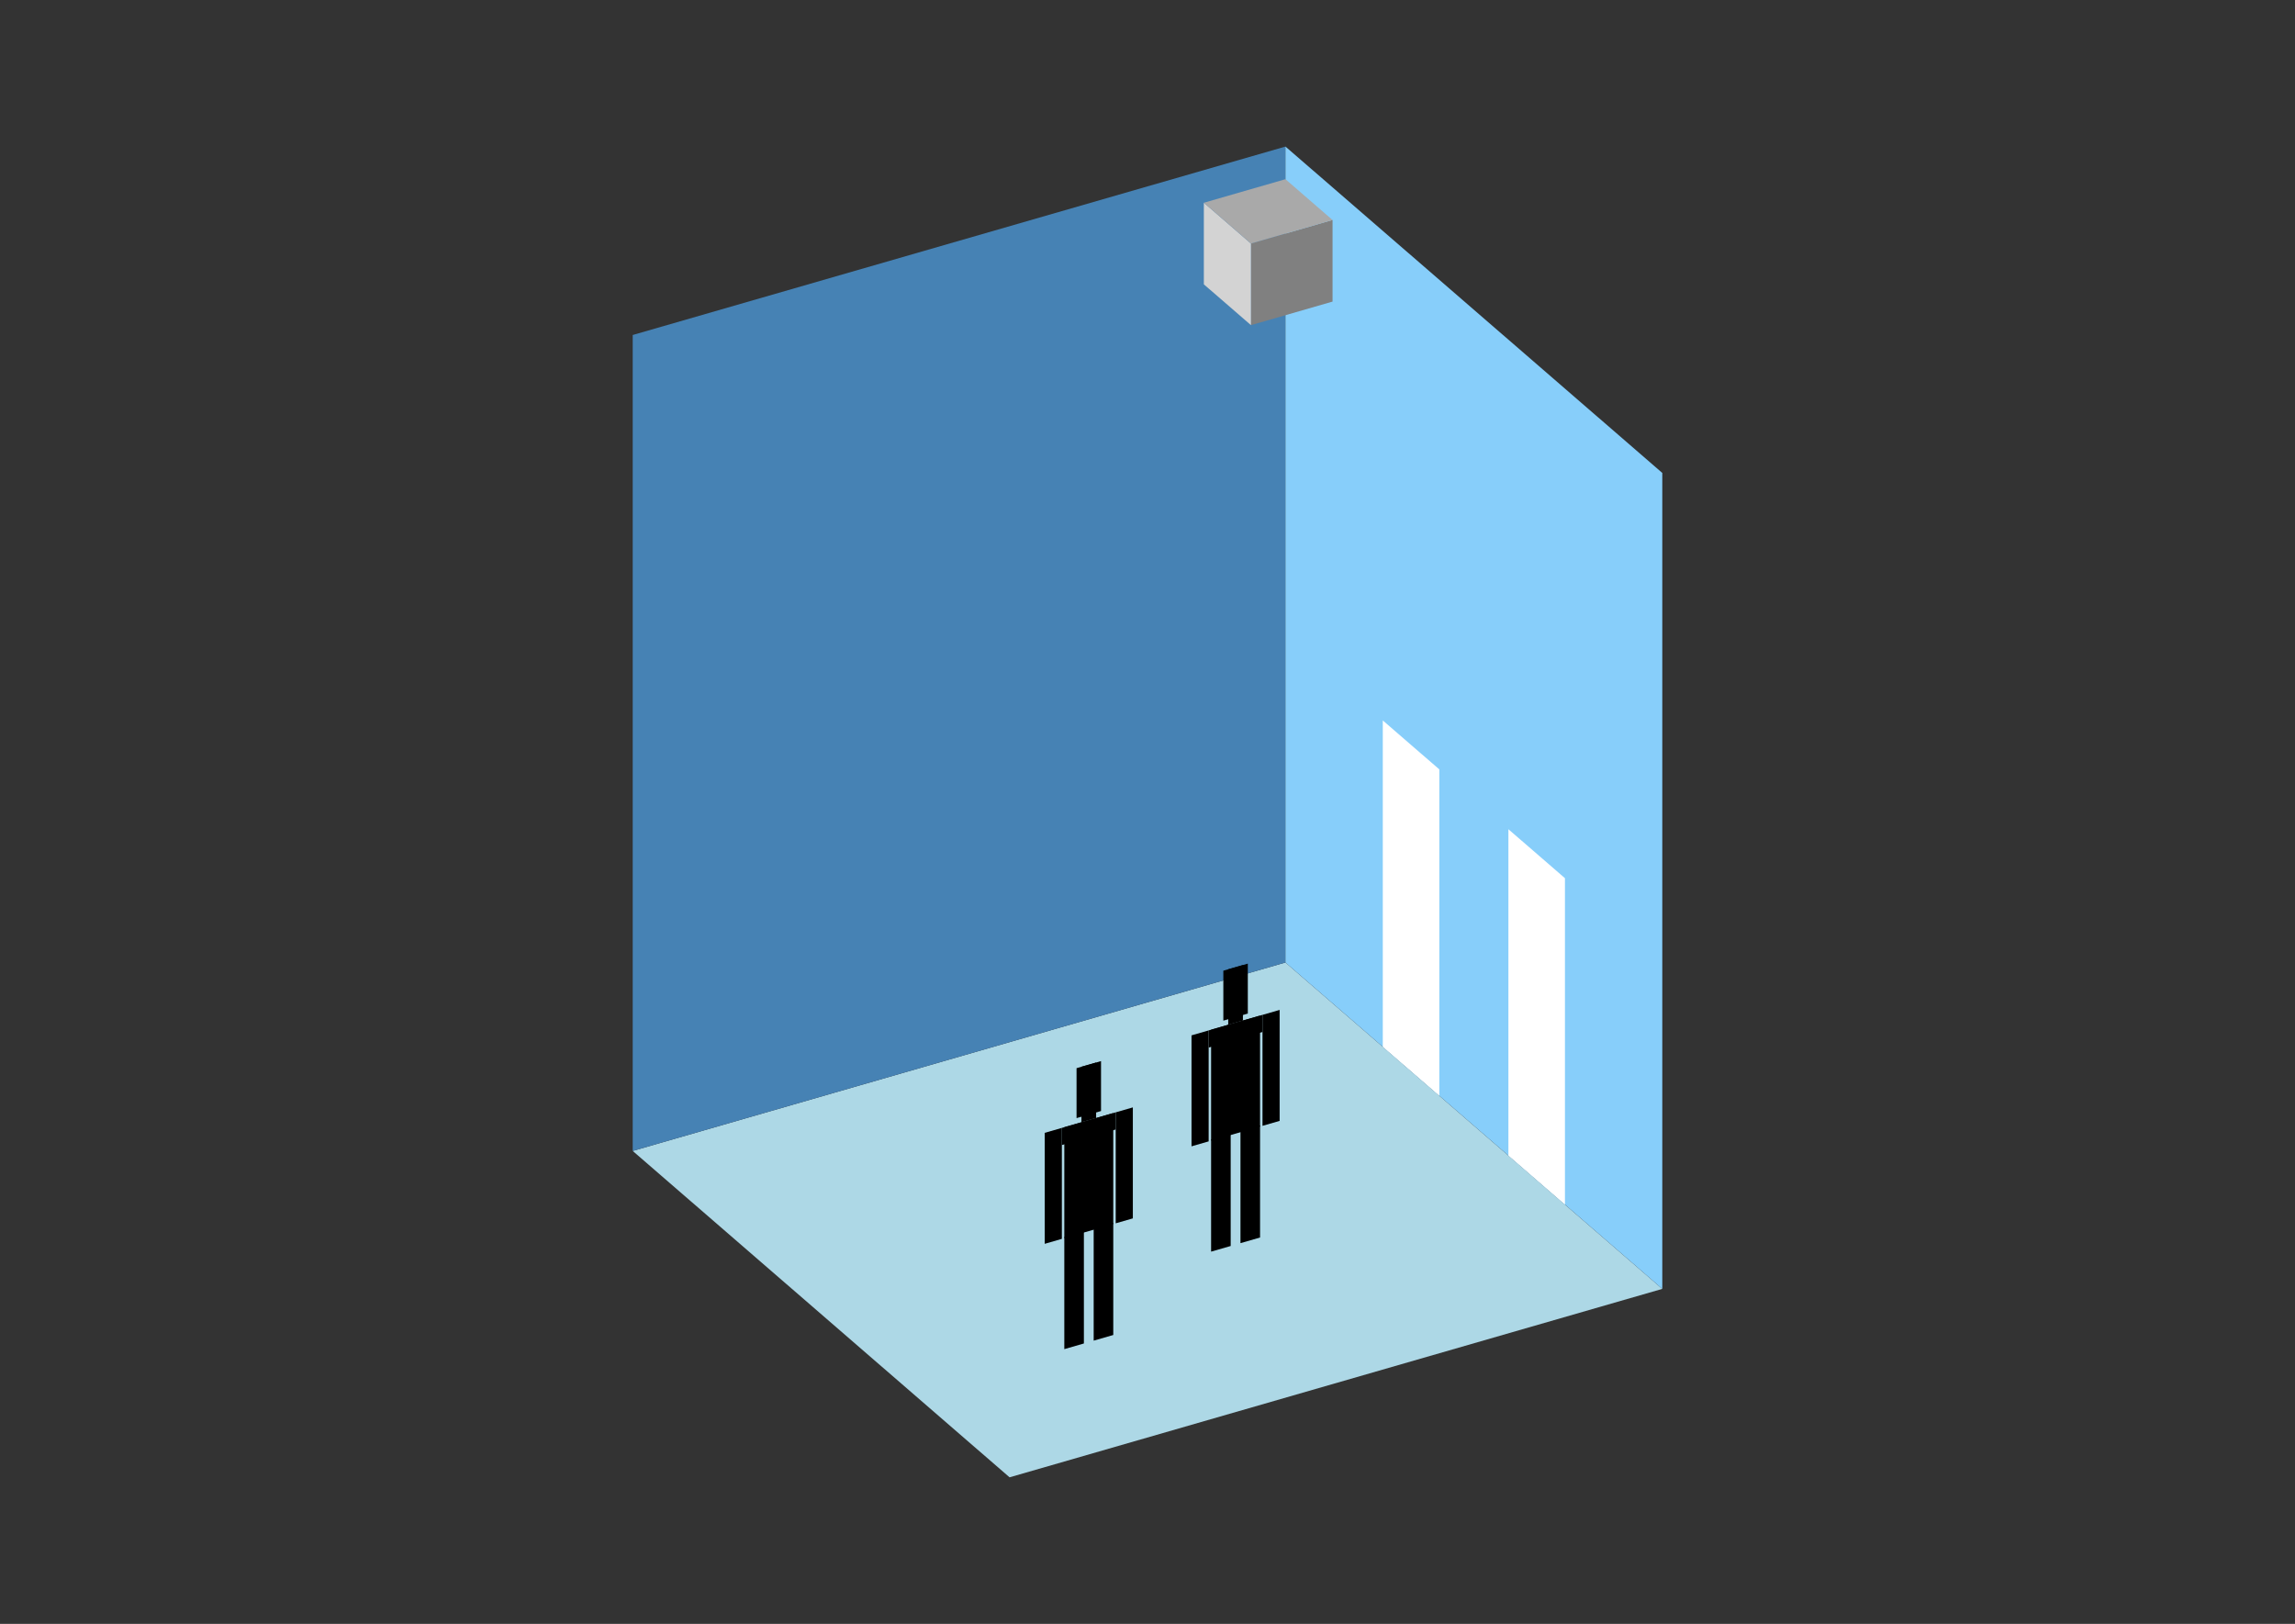<?xml version="1.0" encoding="UTF-8"?>
<svg
  xmlns="http://www.w3.org/2000/svg"
  width="848"
  height="600"
  style="background-color:white"
>
  <rect width="100%" height="100%" fill="#333333" stroke="none"/>
  <polygon fill="lightblue" points="373.032,545.848 233.784,425.256 474.968,355.632 614.216,476.224" />
  <polygon fill="steelblue" points="233.784,425.256 233.784,123.776 474.968,54.152 474.968,355.632" />
  <polygon fill="lightskyblue" points="614.216,476.224 614.216,174.744 474.968,54.152 474.968,355.632" />
  <polygon fill="white" points="531.828,404.874 531.828,284.282 510.94,266.193 510.94,386.785" />
  <polygon fill="white" points="578.244,445.071 578.244,324.479 557.356,306.39 557.356,426.982" />
  <polygon fill="grey" points="462.226,120.136 462.226,89.988 492.374,81.285 492.374,111.433" />
  <polygon fill="lightgrey" points="462.226,120.136 462.226,89.988 444.82,74.914 444.82,105.062" />
  <polygon fill="darkgrey" points="462.226,89.988 444.82,74.914 474.968,66.211 492.374,81.285" />
  <polygon fill="hsl(324.0,50.0%,52.578%)" points="447.5,462.464 447.5,421.053 454.736,418.964 454.736,460.375" />
  <polygon fill="hsl(324.0,50.0%,52.578%)" points="465.589,457.242 465.589,415.831 458.354,417.92 458.354,459.331" />
  <polygon fill="hsl(324.0,50.0%,52.578%)" points="440.265,423.551 440.265,382.55 446.596,380.722 446.596,421.724" />
  <polygon fill="hsl(324.0,50.0%,52.578%)" points="466.494,415.98 466.494,374.979 472.825,373.151 472.825,414.152" />
  <polygon fill="hsl(324.0,50.0%,52.578%)" points="446.596,387.054 446.596,380.722 466.494,374.979 466.494,381.31" />
  <polygon fill="hsl(324.0,50.0%,52.578%)" points="447.5,421.463 447.5,380.461 465.589,375.24 465.589,416.241" />
  <polygon fill="hsl(324.0,50.0%,52.578%)" points="452.023,377.106 452.023,358.655 461.067,356.044 461.067,374.495" />
  <polygon fill="hsl(324.0,50.0%,52.578%)" points="453.831,378.634 453.831,358.133 459.258,356.567 459.258,377.067" />
  <polygon fill="hsl(324.0,50.0%,46.247%)" points="393.262,498.482 393.262,457.071 400.497,454.982 400.497,496.393" />
  <polygon fill="hsl(324.0,50.0%,46.247%)" points="411.351,493.26 411.351,451.849 404.115,453.938 404.115,495.349" />
  <polygon fill="hsl(324.0,50.0%,46.247%)" points="386.026,459.569 386.026,418.568 392.357,416.74 392.357,457.742" />
  <polygon fill="hsl(324.0,50.0%,46.247%)" points="412.255,451.998 412.255,410.997 418.586,409.169 418.586,450.17" />
  <polygon fill="hsl(324.0,50.0%,46.247%)" points="392.357,423.072 392.357,416.74 412.255,410.997 412.255,417.328" />
  <polygon fill="hsl(324.0,50.0%,46.247%)" points="393.262,457.481 393.262,416.479 411.351,411.258 411.351,452.259" />
  <polygon fill="hsl(324.0,50.0%,46.247%)" points="397.784,413.124 397.784,394.673 406.828,392.062 406.828,410.513" />
  <polygon fill="hsl(324.0,50.0%,46.247%)" points="399.593,414.652 399.593,394.151 405.02,392.585 405.02,413.085" />
</svg>
